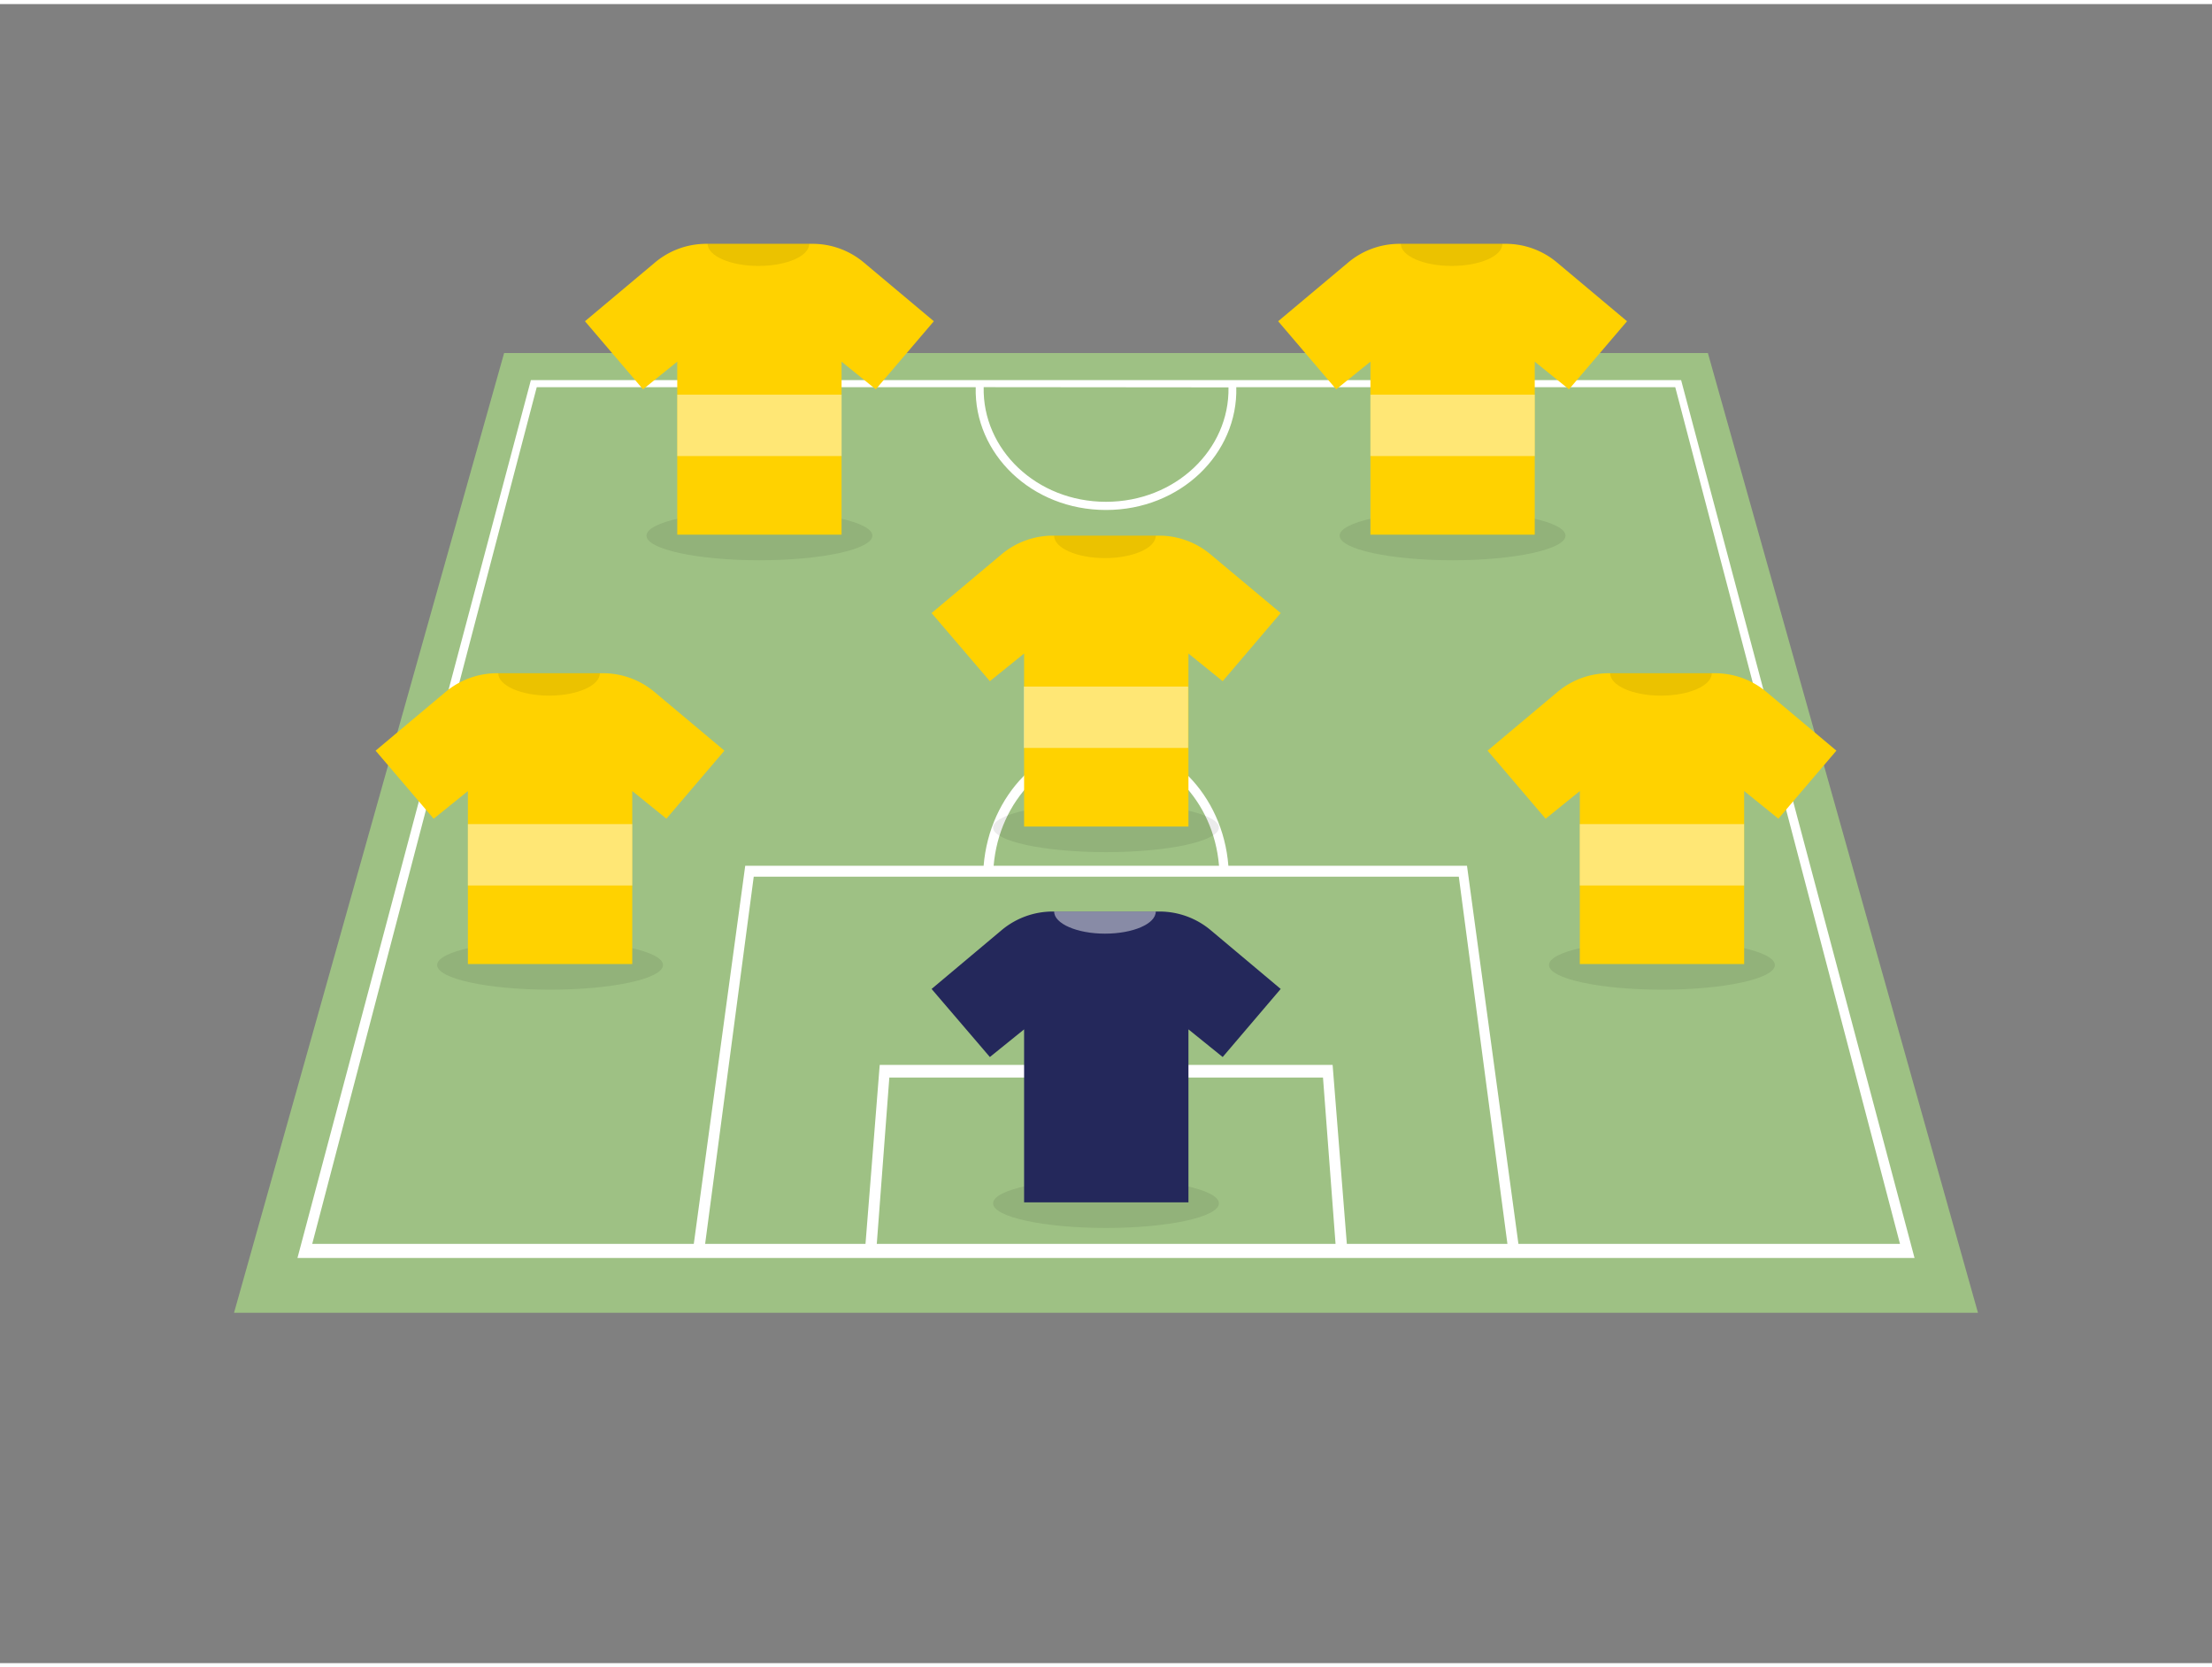 <svg id="Layer_1" data-name="Layer 1" xmlns="http://www.w3.org/2000/svg" viewBox="0 0 400 300" width="406" height="306" class="illustration styles_illustrationTablet__1DWOa"><rect x="0" y="0" width="400" height="300" fill="#808080" stroke="none"/><title>_</title><polygon points="308.84 63.1 91.16 63.1 42.32 236.65 357.68 236.65 308.84 63.1" fill="#9EC184"></polygon><path d="M96,68,53.79,226.74H346.21L304,68Zm126.15,1.31C222.36,80.51,212.6,90,200,90s-22.36-9.5-22.12-20.73Zm-63.6,154.88,2.27-30.08h78.42l2.27,30.08Zm85,0-2.57-32.36H159.08l-2.57,32.36h-29l8.79-66.4h127.5l8.79,66.4Zm-63.87-68.37c1-11.85,9.91-20.92,20.38-20.92s19.41,9.07,20.38,20.92Zm163.9,68.37h-69l-9.3-68.37H222.13c-1-12.88-10.78-22.71-22.13-22.71s-21.08,9.83-22.13,22.71H134.76l-9.3,68.37h-69L97.06,69.28h79.38c-.32,12,10.08,22.2,23.56,22.2s23.88-10.2,23.56-22.2h79.38Z" fill="#fff"></path><ellipse cx="137.33" cy="96.12" rx="20.42" ry="4.45" opacity="0.08"></ellipse><path d="M146.93,43.35H127.72a14.4,14.4,0,0,0-9.28,3.38L105.78,57.35l10.5,12.31,6.19-5V95.94h29.71V64.66l6.19,5,10.5-12.31L156.21,46.73A14.4,14.4,0,0,0,146.93,43.35Z" fill="#ffd200"></path><path d="M146.33,43.35c0,2.23-4.11,4-9.18,4s-9.19-1.82-9.19-4" opacity="0.08"></path><rect x="122.47" y="70.63" width="29.72" height="11.1" fill="#fff" opacity="0.46"></rect><ellipse cx="262.67" cy="96.12" rx="20.42" ry="4.45" opacity="0.08"></ellipse><path d="M272.28,43.35H253.07a14.4,14.4,0,0,0-9.28,3.38L231.13,57.35l10.5,12.31,6.19-5V95.94h29.71V64.66l6.19,5,10.5-12.31L281.56,46.73A14.4,14.4,0,0,0,272.28,43.35Z" fill="#ffd200"></path><path d="M271.68,43.35c0,2.23-4.11,4-9.19,4s-9.18-1.82-9.18-4" opacity="0.08"></path><rect x="247.82" y="70.63" width="29.72" height="11.1" fill="#fff" opacity="0.46"></rect><ellipse cx="200" cy="148.9" rx="20.42" ry="4.45" opacity="0.08"></ellipse><path d="M209.6,96.12H190.4a14.46,14.46,0,0,0-9.29,3.38l-12.65,10.62L179,122.44l6.19-5v31.28h29.72V117.44l6.19,5,10.49-12.32L218.89,99.5A14.46,14.46,0,0,0,209.6,96.12Z" fill="#ffd200"></path><path d="M209,96.12c0,2.24-4.12,4.06-9.19,4.06s-9.19-1.82-9.19-4.06" opacity="0.08"></path><rect x="185.14" y="123.41" width="29.72" height="11.1" fill="#fff" opacity="0.46"></rect><ellipse cx="200" cy="216.86" rx="20.42" ry="4.45" opacity="0.08"></ellipse><path d="M209.6,164.09H190.4a14.41,14.41,0,0,0-9.29,3.38l-12.65,10.62L179,190.4l6.19-5v31.28h29.72V185.4l6.19,5,10.49-12.31-12.65-10.62A14.41,14.41,0,0,0,209.6,164.09Z" fill="#24285b"></path><path d="M209,164.09c0,2.24-4.12,4-9.19,4s-9.19-1.81-9.19-4" fill="#fff" opacity="0.46"></path><ellipse cx="300.53" cy="173.77" rx="20.42" ry="4.45" opacity="0.08"></ellipse><path d="M310.13,121h-19.2a14.46,14.46,0,0,0-9.28,3.38L269,135l10.5,12.31,6.18-5v31.28h29.72V142.3l6.19,5L332.08,135l-12.66-10.62A14.46,14.46,0,0,0,310.13,121Z" fill="#ffd200"></path><path d="M309.54,121c0,2.24-4.11,4.05-9.19,4.05s-9.18-1.81-9.18-4.05" opacity="0.08"></path><rect x="285.67" y="148.28" width="29.72" height="11.1" fill="#fff" opacity="0.46"></rect><ellipse cx="99.47" cy="173.77" rx="20.42" ry="4.45" opacity="0.08"></ellipse><path d="M109.07,121H89.87a14.46,14.46,0,0,0-9.29,3.38L67.92,135l10.5,12.31,6.19-5v31.28h29.72V142.3l6.18,5L131,135l-12.66-10.62A14.46,14.46,0,0,0,109.07,121Z" fill="#ffd200"></path><path d="M108.47,121c0,2.24-4.11,4.05-9.18,4.05S90.1,123.23,90.1,121" opacity="0.08"></path><rect x="84.61" y="148.28" width="29.72" height="11.1" fill="#fff" opacity="0.46"></rect></svg>